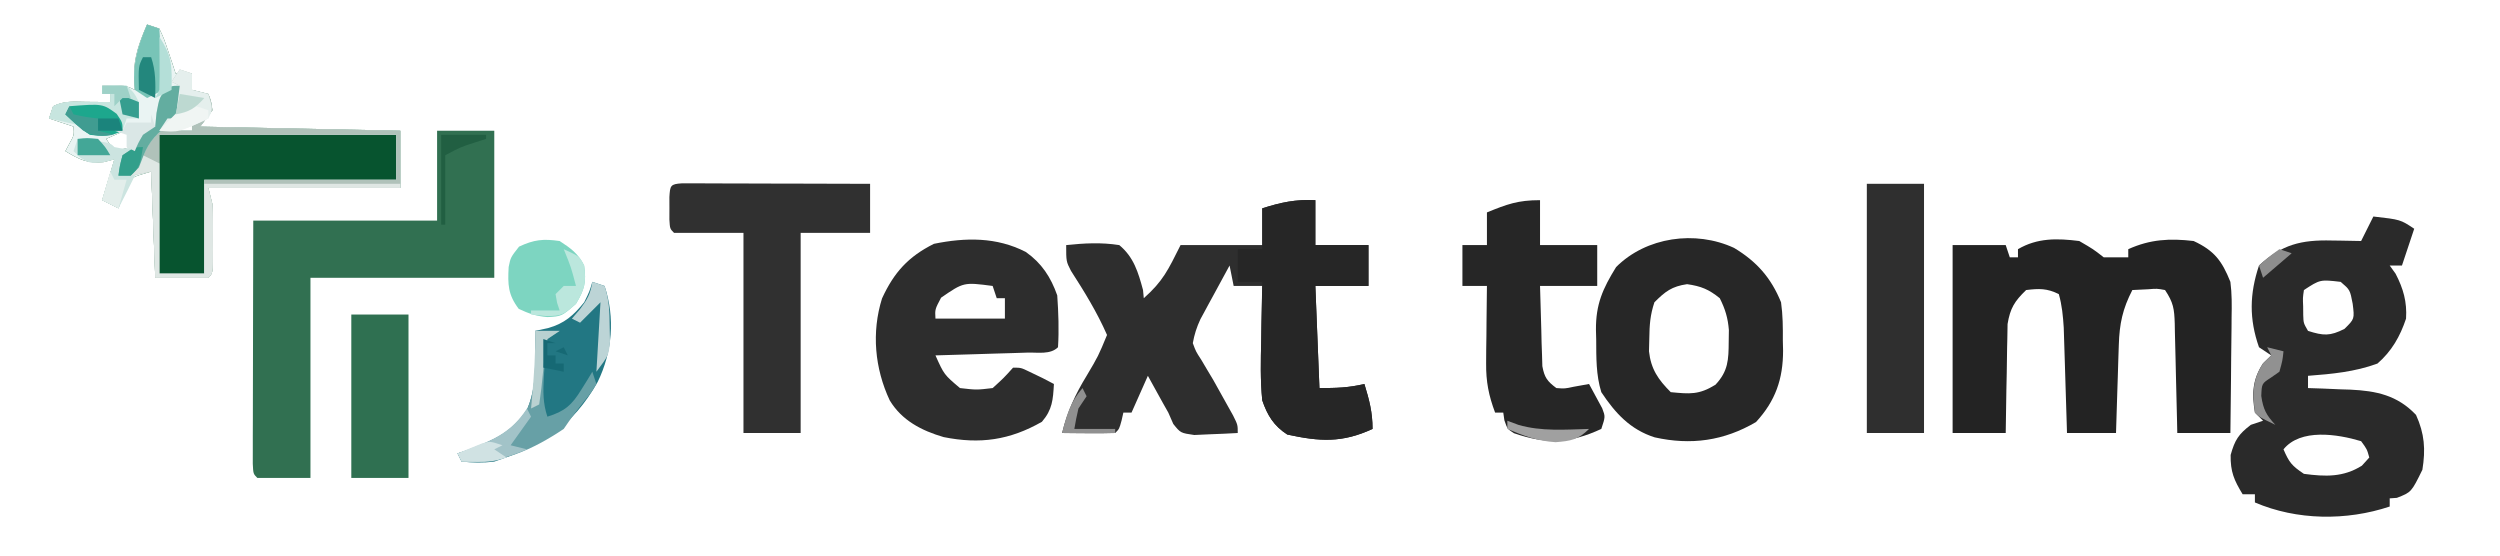 <?xml version="1.0" encoding="UTF-8"?>
<svg version="1.1" xmlns="http://www.w3.org/2000/svg" width="612" height="136">
<path d="M0 0 C0 3.63 0 7.26 0 11 C4.29 11 8.58 11 13 11 C13 14.3 13 17.6 13 21 C8.71 21 4.42 21 0 21 C0.495 33.375 0.495 33.375 1 46 C5.177 46 8.091 45.92 12 45 C13.193 48.877 14 51.916 14 56 C6.52 59.463 1.058 59.099 -6.875 57.375 C-10.181 55.236 -11.743 52.645 -13 49 C-13.485 44.177 -13.377 39.404 -13.25 34.562 C-13.232 33.259 -13.214 31.955 -13.195 30.611 C-13.148 27.407 -13.083 24.204 -13 21 C-15.31 21 -17.62 21 -20 21 C-20.33 19.35 -20.66 17.7 -21 16 C-22.318 18.414 -23.63 20.831 -24.938 23.25 C-25.311 23.932 -25.684 24.614 -26.068 25.316 C-26.426 25.98 -26.784 26.644 -27.152 27.328 C-27.647 28.239 -27.647 28.239 -28.152 29.169 C-29.053 31.115 -29.626 32.888 -30 35 C-29.248 37.05 -29.248 37.05 -27.938 39.062 C-27.249 40.227 -27.249 40.227 -26.547 41.414 C-26.036 42.267 -25.526 43.121 -25 44 C-23.886 45.973 -22.781 47.953 -21.688 49.938 C-21.176 50.854 -20.664 51.771 -20.137 52.715 C-19 55 -19 55 -19 57 C-21.269 57.135 -23.541 57.232 -25.812 57.312 C-27.709 57.4 -27.709 57.4 -29.645 57.488 C-33 57 -33 57 -34.781 54.781 C-35.183 53.863 -35.586 52.946 -36 52 C-36.458 51.189 -36.915 50.378 -37.387 49.543 C-39.193 46.271 -39.193 46.271 -41 43 C-42.32 45.97 -43.64 48.94 -45 52 C-45.66 52 -46.32 52 -47 52 C-47.144 52.639 -47.289 53.279 -47.438 53.938 C-48 56 -48 56 -49 57 C-51.186 57.073 -53.375 57.084 -55.562 57.062 C-57.359 57.049 -57.359 57.049 -59.191 57.035 C-60.118 57.024 -61.045 57.012 -62 57 C-60.724 51.789 -58.808 47.583 -56 43 C-53.14 38.175 -53.14 38.175 -51 33 C-53.439 27.439 -56.546 22.398 -59.828 17.297 C-61 15 -61 15 -61 11 C-56.577 10.534 -52.406 10.3 -48 11 C-44.448 13.937 -43.361 17.666 -42.188 22 C-42.126 22.66 -42.064 23.32 -42 24 C-37.291 19.814 -36.061 17.122 -33 11 C-26.4 11 -19.8 11 -13 11 C-13 8.03 -13 5.06 -13 2 C-8.463 0.548 -4.819 -0.235 0 0 Z " fill="#2E2E2E" transform="translate(322,49)"/>
<path d="M0 0 C6.625 0.75 6.625 0.75 10 3 C9.01 5.97 8.02 8.94 7 12 C6.01 12 5.02 12 4 12 C4.474 12.66 4.949 13.32 5.438 14 C7.337 17.647 8.263 20.908 8 25 C6.551 29.338 4.481 32.993 1 36 C-4.56 38.043 -10.118 38.55 -16 39 C-16 39.99 -16 40.98 -16 42 C-14.281 42.056 -14.281 42.056 -12.527 42.113 C-10.997 42.179 -9.467 42.245 -7.938 42.312 C-6.809 42.346 -6.809 42.346 -5.658 42.381 C0.74 42.686 5.858 43.748 10.438 48.562 C12.533 53.173 12.808 57.014 12 62 C9.301 67.494 9.301 67.494 5.75 68.875 C5.173 68.916 4.595 68.957 4 69 C4 69.66 4 70.32 4 71 C-6.596 74.532 -18.739 74.398 -29 70 C-29 69.34 -29 68.68 -29 68 C-29.99 68 -30.98 68 -32 68 C-34.107 64.544 -35.008 62.466 -34.938 58.375 C-33.915 54.694 -33.002 53.296 -30 51 C-28.515 50.505 -28.515 50.505 -27 50 C-27.66 49.34 -28.32 48.68 -29 48 C-29.787 43.339 -29.6 39.919 -27 35.938 C-26.34 35.298 -25.68 34.659 -25 34 C-25.99 33.34 -26.98 32.68 -28 32 C-30.43 25.074 -30.32 18.96 -28 12 C-22.381 6.85 -17.679 5.689 -10.188 5.875 C-9.148 5.889 -9.148 5.889 -8.088 5.902 C-6.392 5.926 -4.696 5.962 -3 6 C-2.01 4.02 -1.02 2.04 0 0 Z M-17 18 C-17.28 19.912 -17.28 19.912 -17.188 22 C-17.181 22.701 -17.175 23.402 -17.168 24.125 C-17.107 26.091 -17.107 26.091 -16 28 C-12.238 29.197 -10.618 29.316 -7.062 27.5 C-4.606 25.074 -4.606 25.074 -5.062 21.375 C-5.713 17.959 -5.713 17.959 -8 16 C-13.03 15.414 -13.03 15.414 -17 18 Z M-22 57 C-20.63 60.161 -20.011 60.993 -17 63 C-11.738 63.701 -7.367 63.858 -2.812 61 C-2.214 60.34 -1.616 59.68 -1 59 C-1.564 56.952 -1.564 56.952 -3 55 C-8.836 53.249 -17.84 51.85 -22 57 Z " fill="#2A2A2A" transform="translate(581,53)"/>
<path d="M0 0 C3.438 2 3.438 2 6 4 C7.32 4 8.64 4 10 4 C10.66 4 11.32 4 12 4 C12 3.34 12 2.68 12 2 C17.371 -0.428 22.18 -0.684 28 0 C33.081 2.359 34.943 4.875 37 10 C37.382 12.903 37.351 15.756 37.293 18.68 C37.289 19.492 37.284 20.305 37.28 21.143 C37.263 23.72 37.226 26.297 37.188 28.875 C37.172 30.63 37.159 32.385 37.146 34.141 C37.114 38.427 37.062 42.714 37 47 C32.71 47 28.42 47 24 47 C23.97 45.57 23.97 45.57 23.94 44.11 C23.864 40.571 23.775 37.032 23.683 33.493 C23.644 31.961 23.609 30.43 23.578 28.898 C23.532 26.696 23.474 24.495 23.414 22.293 C23.403 21.608 23.391 20.924 23.379 20.219 C23.267 16.615 23.056 15.084 21 12 C19.023 11.637 19.023 11.637 16.875 11.812 C15.596 11.874 14.318 11.936 13 12 C10.617 16.608 9.848 20.226 9.684 25.418 C9.621 27.298 9.621 27.298 9.557 29.217 C9.517 30.527 9.478 31.837 9.438 33.188 C9.394 34.523 9.351 35.858 9.307 37.193 C9.2 40.462 9.098 43.731 9 47 C5.04 47 1.08 47 -3 47 C-3.025 46.148 -3.05 45.295 -3.076 44.417 C-3.171 41.24 -3.271 38.062 -3.372 34.885 C-3.415 33.512 -3.457 32.14 -3.497 30.767 C-3.555 28.789 -3.619 26.81 -3.684 24.832 C-3.72 23.643 -3.757 22.455 -3.795 21.23 C-3.977 18.365 -4.218 15.761 -5 13 C-7.875 11.563 -9.819 11.618 -13 12 C-15.819 14.722 -16.906 16.428 -17.546 20.322 C-17.567 21.552 -17.588 22.783 -17.609 24.051 C-17.626 24.71 -17.642 25.368 -17.659 26.047 C-17.708 28.136 -17.729 30.224 -17.75 32.312 C-17.778 33.735 -17.808 35.158 -17.84 36.58 C-17.917 40.054 -17.957 43.525 -18 47 C-22.29 47 -26.58 47 -31 47 C-31 31.82 -31 16.64 -31 1 C-26.71 1 -22.42 1 -18 1 C-17.67 1.99 -17.34 2.98 -17 4 C-16.34 4 -15.68 4 -15 4 C-15 3.34 -15 2.68 -15 2 C-10.229 -0.8 -5.388 -0.673 0 0 Z " fill="#232323" transform="translate(509,59)"/>
<path d="M0 0 C4.62 0 9.24 0 14 0 C14 11.88 14 23.76 14 36 C-0.85 36 -15.7 36 -31 36 C-31 52.17 -31 68.34 -31 85 C-35.29 85 -39.58 85 -44 85 C-45 84 -45 84 -45.12 81.526 C-45.118 80.427 -45.116 79.328 -45.114 78.195 C-45.113 76.954 -45.113 75.713 -45.113 74.434 C-45.108 73.069 -45.103 71.705 -45.098 70.34 C-45.096 68.951 -45.094 67.563 -45.093 66.174 C-45.09 62.513 -45.08 58.852 -45.069 55.19 C-45.058 51.457 -45.054 47.724 -45.049 43.99 C-45.039 36.66 -45.019 29.33 -45 22 C-30.15 22 -15.3 22 0 22 C0 14.74 0 7.48 0 0 Z " fill="#317051" transform="translate(107,32)"/>
<path d="M0 0 C0.99 0.33 1.98 0.66 3 1 C4.168 3.504 4.168 3.504 5.188 6.562 C5.532 7.574 5.876 8.586 6.23 9.629 C6.484 10.411 6.738 11.194 7 12 C8.32 12 9.64 12 11 12 C11 13.32 11 14.64 11 16 C12.32 16.33 13.64 16.66 15 17 C15.688 18.75 15.688 18.75 16 21 C15.01 22.32 14.02 23.64 13 25 C37.255 25.495 37.255 25.495 62 26 C62 30.62 62 35.24 62 40 C46.49 40 30.98 40 15 40 C15.495 41.98 15.495 41.98 16 44 C16.088 45.356 16.131 46.715 16.133 48.074 C16.135 49.199 16.135 49.199 16.137 50.346 C16.133 51.118 16.129 51.891 16.125 52.688 C16.131 53.864 16.131 53.864 16.137 55.064 C16.127 60.873 16.127 60.873 15 62 C10.71 62 6.42 62 2 62 C1.505 49.13 1.505 49.13 1 36 C-3.825 37.38 -3.825 37.38 -5.145 39.727 C-5.365 40.353 -5.585 40.98 -5.812 41.625 C-6.204 42.739 -6.596 43.852 -7 45 C-8.32 44.34 -9.64 43.68 -11 43 C-10.01 39.7 -9.02 36.4 -8 33 C-8.866 33.227 -9.732 33.454 -10.625 33.688 C-14.683 34.063 -16.552 33.053 -20 31 C-19.67 30.381 -19.34 29.762 -19 29.125 C-17.858 27.09 -17.858 27.09 -18 25 C-19.98 24.34 -21.96 23.68 -24 23 C-23.505 21.515 -23.505 21.515 -23 20 C-20.235 18.618 -17.954 18.905 -14.875 18.938 C-13.779 18.947 -12.684 18.956 -11.555 18.965 C-10.712 18.976 -9.869 18.988 -9 19 C-9 18.34 -9 17.68 -9 17 C-9.66 17 -10.32 17 -11 17 C-11 16.34 -11 15.68 -11 15 C-5.25 14.875 -5.25 14.875 -3 16 C-3.062 14.845 -3.124 13.69 -3.188 12.5 C-3.213 7.788 -1.845 4.304 0 0 Z M-1 19 C0 23 0 23 0 23 Z M9 24 C8.67 24.66 8.34 25.32 8 26 C8.99 26 9.98 26 11 26 C11 25.34 11 24.68 11 24 C10.34 24 9.68 24 9 24 Z M-10 28 C-9.01 29.485 -9.01 29.485 -8 31 C-6.68 30.67 -5.36 30.34 -4 30 C-4 28.68 -4 27.36 -4 26 C-6.084 26 -8.098 27.22 -10 28 Z M1 31 C1 34 1 34 1 34 Z " fill="#07542F" transform="translate(36,6)"/>
<path d="M0 0 C3.9 2.728 6.16 6.2 7.723 10.648 C8.017 14.87 8.176 19.109 7.91 23.336 C6.051 25.196 2.961 24.577 0.469 24.652 C-1.489 24.715 -1.489 24.715 -3.486 24.779 C-4.875 24.819 -6.264 24.859 -7.652 24.898 C-9.045 24.942 -10.438 24.985 -11.83 25.029 C-15.25 25.136 -18.67 25.238 -22.09 25.336 C-19.977 30.044 -19.977 30.044 -16.09 33.336 C-12.034 33.802 -12.034 33.802 -8.09 33.336 C-5.36 30.857 -5.36 30.857 -3.09 28.336 C-1.152 28.336 -1.152 28.336 0.91 29.336 C1.983 29.852 3.055 30.367 4.16 30.898 C5.068 31.373 5.975 31.847 6.91 32.336 C6.687 36.197 6.539 38.606 3.973 41.586 C-3.905 46.088 -11.201 47.125 -20.09 45.336 C-25.477 43.763 -30.332 41.26 -33.285 36.348 C-36.955 28.508 -37.765 19.704 -35.172 11.395 C-32.24 5.028 -28.772 1.177 -22.465 -1.977 C-14.719 -3.554 -7.151 -3.66 0 0 Z M-20.715 11.211 C-22.224 14.072 -22.224 14.072 -22.09 16.336 C-16.48 16.336 -10.87 16.336 -5.09 16.336 C-5.09 14.686 -5.09 13.036 -5.09 11.336 C-5.75 11.336 -6.41 11.336 -7.09 11.336 C-7.42 10.346 -7.75 9.356 -8.09 8.336 C-15.179 7.405 -15.179 7.405 -20.715 11.211 Z " fill="#2D2D2D" transform="translate(251.09,61.664)"/>
<path d="M0 0 C5.534 3.32 9.069 7.331 11.5 13.312 C11.945 16.447 11.965 19.525 11.938 22.688 C11.967 23.906 11.967 23.906 11.998 25.148 C11.992 32.124 10.124 37.457 5.375 42.625 C-2.492 47.242 -10.573 48.358 -19.438 46.375 C-25.413 44.475 -29.085 40.457 -32.5 35.312 C-33.814 31.051 -33.721 26.859 -33.75 22.438 C-33.771 21.647 -33.791 20.857 -33.812 20.043 C-33.854 13.796 -32.163 10 -28.875 4.688 C-21.499 -2.689 -9.468 -4.385 0 0 Z M-19.5 13.312 C-20.553 16.473 -20.7 18.868 -20.75 22.188 C-20.776 23.216 -20.802 24.245 -20.828 25.305 C-20.351 29.674 -18.563 32.25 -15.5 35.312 C-10.824 35.772 -8.587 35.983 -4.562 33.5 C-1.415 30.162 -1.343 27.351 -1.312 22.938 C-1.298 22.002 -1.284 21.066 -1.27 20.102 C-1.517 17.107 -2.161 14.995 -3.5 12.312 C-6.212 10.128 -8.052 9.378 -11.5 8.875 C-15.246 9.421 -16.846 10.659 -19.5 13.312 Z " fill="#272727" transform="translate(424.5,60.688)"/>
<path d="M0 0 C0.85 0.002 1.701 0.004 2.577 0.007 C4.019 0.007 4.019 0.007 5.489 0.007 C7.056 0.015 7.056 0.015 8.655 0.023 C9.719 0.024 10.783 0.025 11.879 0.027 C15.293 0.033 18.706 0.045 22.12 0.058 C24.428 0.063 26.736 0.067 29.044 0.071 C34.715 0.082 40.386 0.1 46.057 0.12 C46.057 4.08 46.057 8.04 46.057 12.12 C40.447 12.12 34.837 12.12 29.057 12.12 C29.057 28.29 29.057 44.46 29.057 61.12 C24.437 61.12 19.817 61.12 15.057 61.12 C15.057 44.95 15.057 28.78 15.057 12.12 C9.447 12.12 3.837 12.12 -1.943 12.12 C-2.943 11.12 -2.943 11.12 -3.075 8.87 C-3.073 7.963 -3.07 7.055 -3.068 6.12 C-3.07 5.213 -3.073 4.305 -3.075 3.37 C-2.908 0.539 -2.83 0.175 0 0 Z " fill="#303030" transform="translate(166.943,44.88)"/>
<path d="M0 0 C0 3.63 0 7.26 0 11 C4.62 11 9.24 11 14 11 C14 14.3 14 17.6 14 21 C9.38 21 4.76 21 0 21 C0.087 24.605 0.194 28.208 0.312 31.812 C0.335 32.837 0.358 33.861 0.381 34.916 C0.434 36.39 0.434 36.39 0.488 37.895 C0.514 38.801 0.541 39.706 0.568 40.64 C1.074 43.404 1.766 44.34 4 46 C6.071 46.148 6.071 46.148 8.188 45.688 C9.446 45.461 10.704 45.234 12 45 C12.7 46.264 13.384 47.537 14.062 48.812 C14.445 49.52 14.828 50.228 15.223 50.957 C16 53 16 53 15 56 C7.395 59.54 1.519 59.798 -6.398 57.047 C-8 56 -8 56 -8.727 53.891 C-8.817 53.267 -8.907 52.643 -9 52 C-9.66 52 -10.32 52 -11 52 C-12.574 47.822 -13.241 44.403 -13.195 39.945 C-13.189 38.837 -13.182 37.728 -13.176 36.586 C-13.159 35.444 -13.142 34.302 -13.125 33.125 C-13.116 31.96 -13.107 30.794 -13.098 29.594 C-13.074 26.729 -13.041 23.865 -13 21 C-14.98 21 -16.96 21 -19 21 C-19 17.7 -19 14.4 -19 11 C-17.02 11 -15.04 11 -13 11 C-13 8.36 -13 5.72 -13 3 C-8.066 0.993 -5.445 0 0 0 Z " fill="#262626" transform="translate(377,49)"/>
<path d="M0 0 C0 3.63 0 7.26 0 11 C4.29 11 8.58 11 13 11 C13 14.3 13 17.6 13 21 C8.71 21 4.42 21 0 21 C0.33 29.25 0.66 37.5 1 46 C5.177 46 8.091 45.92 12 45 C13.193 48.877 14 51.916 14 56 C6.52 59.463 1.058 59.099 -6.875 57.375 C-10.195 55.227 -11.752 52.665 -13 49 C-13.487 44.016 -13.378 39.061 -13.25 34.062 C-13.23 32.697 -13.212 31.332 -13.195 29.967 C-13.148 26.644 -13.083 23.322 -13 20 C-14.98 20 -16.96 20 -19 20 C-19 17.36 -19 14.72 -19 12 C-17.02 12 -15.04 12 -13 12 C-13 8.7 -13 5.4 -13 2 C-8.463 0.548 -4.819 -0.235 0 0 Z " fill="#262626" transform="translate(322,49)"/>
<path d="M0 0 C0.99 0.33 1.98 0.66 3 1 C4.168 3.504 4.168 3.504 5.188 6.562 C5.532 7.574 5.876 8.586 6.23 9.629 C6.484 10.411 6.738 11.194 7 12 C8.32 12 9.64 12 11 12 C11 13.32 11 14.64 11 16 C12.32 16.33 13.64 16.66 15 17 C15.688 18.75 15.688 18.75 16 21 C15.01 22.32 14.02 23.64 13 25 C37.255 25.495 37.255 25.495 62 26 C62 30.62 62 35.24 62 40 C46.49 40 30.98 40 15 40 C15.495 41.98 15.495 41.98 16 44 C16.088 45.356 16.131 46.715 16.133 48.074 C16.135 49.199 16.135 49.199 16.137 50.346 C16.133 51.118 16.129 51.891 16.125 52.688 C16.131 53.864 16.131 53.864 16.137 55.064 C16.127 60.873 16.127 60.873 15 62 C10.71 62 6.42 62 2 62 C1.505 49.13 1.505 49.13 1 36 C-3.825 37.38 -3.825 37.38 -5.145 39.727 C-5.365 40.353 -5.585 40.98 -5.812 41.625 C-6.204 42.739 -6.596 43.852 -7 45 C-8.32 44.34 -9.64 43.68 -11 43 C-10.01 39.7 -9.02 36.4 -8 33 C-8.866 33.227 -9.732 33.454 -10.625 33.688 C-14.683 34.063 -16.552 33.053 -20 31 C-19.67 30.381 -19.34 29.762 -19 29.125 C-17.858 27.09 -17.858 27.09 -18 25 C-19.98 24.34 -21.96 23.68 -24 23 C-23.505 21.515 -23.505 21.515 -23 20 C-20.235 18.618 -17.954 18.905 -14.875 18.938 C-13.779 18.947 -12.684 18.956 -11.555 18.965 C-10.712 18.976 -9.869 18.988 -9 19 C-9 18.34 -9 17.68 -9 17 C-9.66 17 -10.32 17 -11 17 C-11 16.34 -11 15.68 -11 15 C-5.25 14.875 -5.25 14.875 -3 16 C-3.062 14.845 -3.124 13.69 -3.188 12.5 C-3.213 7.788 -1.845 4.304 0 0 Z M-1 19 C0 23 0 23 0 23 Z M9 24 C8.67 24.66 8.34 25.32 8 26 C8.99 26 9.98 26 11 26 C11 25.34 11 24.68 11 24 C10.34 24 9.68 24 9 24 Z M-10 28 C-9.01 29.485 -9.01 29.485 -8 31 C-6.68 30.67 -5.36 30.34 -4 30 C-4 28.68 -4 27.36 -4 26 C-6.084 26 -8.098 27.22 -10 28 Z M3 27 C3 38.22 3 49.44 3 61 C6.63 61 10.26 61 14 61 C14 53.41 14 45.82 14 38 C29.51 38 45.02 38 61 38 C61 34.37 61 30.74 61 27 C41.86 27 22.72 27 3 27 Z M1 31 C1 34 1 34 1 34 Z " fill="#EAF4F3" transform="translate(36,6)"/>
<path d="M0 0 C4.62 0 9.24 0 14 0 C14 20.13 14 40.26 14 61 C9.38 61 4.76 61 0 61 C0 40.87 0 20.74 0 0 Z " fill="#2F2F2F" transform="translate(457,45)"/>
<path d="M0 0 C4.62 0 9.24 0 14 0 C14 13.2 14 26.4 14 40 C9.38 40 4.76 40 0 40 C0 26.8 0 13.6 0 0 Z " fill="#2F7051" transform="translate(86,77)"/>
<path d="M0 0 C0.99 0.33 1.98 0.66 3 1 C5.61 8.829 4.903 17.145 1.312 24.5 C-4.79 35.258 -12.281 40.099 -24 44 C-26.838 44.355 -29.137 44.275 -32 44 C-32.33 43.34 -32.66 42.68 -33 42 C-32.203 41.732 -31.407 41.464 -30.586 41.188 C-24.396 38.898 -19.626 36.908 -15.98 31.242 C-14.229 27.237 -14.021 23.326 -14 19 C-13.986 18.277 -13.972 17.554 -13.957 16.809 C-13.941 15.206 -13.965 13.603 -14 12 C-12.948 11.773 -11.896 11.546 -10.812 11.312 C-6.802 10.16 -4.655 8.261 -2 5 C-0.681 2.335 -0.681 2.335 0 0 Z " fill="#227783" transform="translate(145,69)"/>
<path d="M0 0 C0.99 0.33 1.98 0.66 3 1 C3 2.32 3 3.64 3 5 C4.32 5.33 5.64 5.66 7 6 C7.688 7.75 7.688 7.75 8 10 C7.01 11.32 6.02 12.64 5 14 C29.255 14.495 29.255 14.495 54 15 C54 19.62 54 24.24 54 29 C38.49 29 22.98 29 7 29 C7.33 30.32 7.66 31.64 8 33 C8.088 34.356 8.131 35.715 8.133 37.074 C8.135 38.199 8.135 38.199 8.137 39.346 C8.133 40.118 8.129 40.891 8.125 41.688 C8.131 42.864 8.131 42.864 8.137 44.064 C8.127 49.873 8.127 49.873 7 51 C2.71 51 -1.58 51 -6 51 C-6.33 42.42 -6.66 33.84 -7 25 C-8.65 25.33 -10.3 25.66 -12 26 C-11.546 25.278 -11.092 24.556 -10.625 23.812 C-8.958 21.115 -8.958 21.115 -8.062 18.438 C-6.822 15.591 -5.363 13.993 -3 12 C-2.34 12 -1.68 12 -1 12 C-0.67 9.36 -0.34 6.72 0 4 C-0.66 3.67 -1.32 3.34 -2 3 C-1.34 2.01 -0.68 1.02 0 0 Z M1 13 C0.67 13.66 0.34 14.32 0 15 C0.99 15 1.98 15 3 15 C3 14.34 3 13.68 3 13 C2.34 13 1.68 13 1 13 Z M-5 16 C-5 27.22 -5 38.44 -5 50 C-1.37 50 2.26 50 6 50 C6 42.41 6 34.82 6 27 C21.51 27 37.02 27 53 27 C53 23.37 53 19.74 53 16 C33.86 16 14.72 16 -5 16 Z M-7 20 C-7 23 -7 23 -7 23 Z " fill="#B0C2BA" transform="translate(44,17)"/>
<path d="M0 0 C2.753 1.796 4.526 3.053 6 6 C6.559 10.098 6.137 11.769 4 15.375 C0.498 18.44 0.498 18.44 -3 18.625 C-5.789 18.371 -7.389 17.822 -10 16.625 C-12.65 13.147 -12.715 10.646 -12.48 6.352 C-12 4 -12 4 -9.938 1.375 C-6.258 -0.348 -4.023 -0.575 0 0 Z " fill="#7DD5C1" transform="translate(137,59)"/>
<path d="M0 0 C1.98 0 3.96 0 6 0 C5.01 0.66 4.02 1.32 3 2 C2.585 4.532 2.351 6.83 2.25 9.375 C2.207 10.048 2.165 10.721 2.121 11.414 C1.942 14.787 1.91 17.781 3 21 C7.284 19.672 8.978 18.175 11.312 14.375 C11.824 13.558 12.336 12.74 12.863 11.898 C13.238 11.272 13.614 10.645 14 10 C14.495 11.485 14.495 11.485 15 13 C13.855 14.938 13.855 14.938 12.188 17 C10.351 19.304 8.638 21.543 7 24 C-0.531 29.06 -8.845 32.88 -18 32 C-18.33 31.34 -18.66 30.68 -19 30 C-18.203 29.732 -17.407 29.464 -16.586 29.188 C-10.396 26.898 -5.626 24.908 -1.98 19.242 C-0.229 15.237 -0.021 11.326 0 7 C0.014 6.277 0.028 5.554 0.043 4.809 C0.059 3.206 0.035 1.603 0 0 Z " fill="#67A0A6" transform="translate(131,81)"/>
<path d="M0 0 C1.017 2.644 0.977 4.118 0.438 6.938 C-1 10 -1 10 -3.938 12.438 C-6.876 14.896 -7.914 16.422 -9.211 19.953 C-10.207 22.538 -11.438 24.966 -12.688 27.438 C-13.124 28.302 -13.561 29.167 -14.012 30.059 C-14.338 30.699 -14.664 31.34 -15 32 C-16.32 31.34 -17.64 30.68 -19 30 C-18.01 26.7 -17.02 23.4 -16 20 C-16.907 20.227 -17.815 20.454 -18.75 20.688 C-22 21 -22 21 -24.375 19.562 C-24.911 19.047 -25.448 18.531 -26 18 C-25.505 16.515 -25.505 16.515 -25 15 C-17.125 15.875 -17.125 15.875 -16 17 C-13.585 17.501 -13.585 17.501 -11 17 C-9.283 14.555 -9.283 14.555 -8 12 C-7.34 12 -6.68 12 -6 12 C-5.897 10.907 -5.794 9.814 -5.688 8.688 C-5 5 -5 5 -3.562 3.062 C-2 2 -2 2 0 2 C0 1.34 0 0.68 0 0 Z " fill="#CCE4E0" transform="translate(44,19)"/>
<path d="M0 0 C2.812 -0.25 2.812 -0.25 6 0 C7.875 1.75 7.875 1.75 9 4 C9 5.32 9 6.64 9 8 C8.01 8 7.02 8 6 8 C5.67 8.99 5.34 9.98 5 11 C2.237 12.381 0.053 12.191 -3 12 C-3.66 11.34 -4.32 10.68 -5 10 C-6.967 9.327 -6.967 9.327 -9.125 8.875 C-10.404 8.586 -11.682 8.297 -13 8 C-12.67 7.01 -12.34 6.02 -12 5 C-9.235 3.618 -6.954 3.905 -3.875 3.938 C-2.779 3.947 -1.684 3.956 -0.555 3.965 C0.288 3.976 1.131 3.988 2 4 C2 3.34 2 2.68 2 2 C1.34 2 0.68 2 0 2 C0 1.34 0 0.68 0 0 Z " fill="#C7E5DF" transform="translate(25,21)"/>
<path d="M0 0 C1.32 0.66 2.64 1.32 4 2 C4 10.91 4 19.82 4 29 C7.63 29 11.26 29 15 29 C15 21.74 15 14.48 15 7 C30.84 7 46.68 7 63 7 C63 7.33 63 7.66 63 8 C47.49 8 31.98 8 16 8 C16.33 9.32 16.66 10.64 17 12 C17.088 13.356 17.131 14.715 17.133 16.074 C17.135 17.199 17.135 17.199 17.137 18.346 C17.133 19.118 17.129 19.891 17.125 20.688 C17.131 21.864 17.131 21.864 17.137 23.064 C17.127 28.873 17.127 28.873 16 30 C11.71 30 7.42 30 3 30 C2.67 21.42 2.34 12.84 2 4 C0.35 4.33 -1.3 4.66 -3 5 C-2.01 3.35 -1.02 1.7 0 0 Z " fill="#DFE7E4" transform="translate(35,38)"/>
<path d="M0 0 C0.99 0.33 1.98 0.66 3 1 C3.33 5.95 3.66 10.9 4 16 C2.02 16.99 2.02 16.99 0 18 C-0.99 17.34 -1.98 16.68 -3 16 C-3.638 9.837 -2.422 5.652 0 0 Z " fill="#78C4B7" transform="translate(36,6)"/>
<path d="M0 0 C1.017 2.644 0.977 4.118 0.438 6.938 C-1 10 -1 10 -3.938 12.438 C-7.632 15.529 -8.331 17.578 -10 22 C-10.66 22.66 -11.32 23.32 -12 24 C-12.99 24 -13.98 24 -15 24 C-14.688 21.625 -14.688 21.625 -14 19 C-13.01 18.34 -12.02 17.68 -11 17 C-10.484 16.134 -9.969 15.268 -9.438 14.375 C-8.963 13.591 -8.489 12.807 -8 12 C-7.34 12 -6.68 12 -6 12 C-5.897 10.907 -5.794 9.814 -5.688 8.688 C-5 5 -5 5 -3.562 3.062 C-2 2 -2 2 0 2 C0 1.34 0 0.68 0 0 Z " fill="#63ADA0" transform="translate(44,19)"/>
<path d="M0 0 C0.99 0.33 1.98 0.66 3 1 C3 2.32 3 3.64 3 5 C4.32 5.33 5.64 5.66 7 6 C8.125 9.75 8.125 9.75 7 12 C2.878 14.061 -0.362 15.422 -5 15 C-4.34 14.01 -3.68 13.02 -3 12 C-2.34 12 -1.68 12 -1 12 C-0.67 9.36 -0.34 6.72 0 4 C-0.66 3.67 -1.32 3.34 -2 3 C-1.34 2.01 -0.68 1.02 0 0 Z " fill="#E5EFED" transform="translate(44,17)"/>
<path d="M0 0 C8.144 -0.626 8.144 -0.626 11.562 1.875 C13 4 13 4 13 6 C10.097 7.451 8.227 7.372 5 7 C2.722 5.526 0.98 3.886 -1 2 C-0.67 1.34 -0.34 0.68 0 0 Z " fill="#1DA78D" transform="translate(17,26)"/>
<path d="M0 0 C0.33 0.66 0.66 1.32 1 2 C-0.65 4.31 -2.3 6.62 -4 9 C-2.68 9.33 -1.36 9.66 0 10 C-5.717 12.45 -9.79 13.333 -16 13 C-16.33 12.34 -16.66 11.68 -17 11 C-16.192 10.709 -15.384 10.417 -14.551 10.117 C-8.122 7.651 -3.799 5.835 0 0 Z " fill="#A2C3C8" transform="translate(129,100)"/>
<path d="M0 0 C0.99 0.33 1.98 0.66 3 1 C4.154 4.463 4.204 7.288 4.25 10.938 C4.289 12.776 4.289 12.776 4.328 14.652 C4 18 4 18 1 22 C1.33 16.39 1.66 10.78 2 5 C0.35 6.65 -1.3 8.3 -3 10 C-3.66 9.67 -4.32 9.34 -5 9 C-4.041 7.886 -4.041 7.886 -3.062 6.75 C-1.217 4.289 -0.439 2.965 0 0 Z " fill="#BCD4D6" transform="translate(145,69)"/>
<path d="M0 0 C3.875 1.75 3.875 1.75 5 4 C5.559 8.098 5.137 9.769 3 13.375 C-0.1 16.087 -0.497 16.375 -4.312 16.375 C-6.138 16.189 -6.138 16.189 -8 16 C-8 15.67 -8 15.34 -8 15 C-5.69 15 -3.38 15 -1 15 C-1.206 14.381 -1.413 13.762 -1.625 13.125 C-1.749 12.424 -1.873 11.723 -2 11 C-1.34 10.34 -0.68 9.68 0 9 C0.99 9 1.98 9 3 9 C1.79 4.393 1.79 4.393 0 0 Z " fill="#BBE7DD" transform="translate(138,61)"/>
<path d="M0 0 C3.63 0 7.26 0 11 0 C11 0.33 11 0.66 11 1 C9.639 1.433 9.639 1.433 8.25 1.875 C4.808 2.987 4.808 2.987 1 5 C1 10.61 1 16.22 1 22 C0.67 22 0.34 22 0 22 C0 14.74 0 7.48 0 0 Z " fill="#215F42" transform="translate(108,33)"/>
<path d="M0 0 C1.32 0.33 2.64 0.66 4 1 C3.75 3.312 3.75 3.312 3 6 C2.319 6.474 1.639 6.949 0.938 7.438 C-1.324 8.9 -1.324 8.9 -1.438 11.938 C-0.969 15.217 -0.217 16.599 2 19 C-1.875 17.125 -1.875 17.125 -3 16 C-3.594 11.29 -3.635 7.973 -1 3.938 C-0.34 3.298 0.32 2.659 1 2 C0.67 1.34 0.34 0.68 0 0 Z " fill="#919191" transform="translate(555,85)"/>
<path d="M0 0 C1.33 0.495 1.33 0.495 2.688 1 C8.313 2.65 14.198 2.157 20 2 C17.348 4.652 15.517 4.959 11.812 5.25 C7.282 4.953 4.168 3.755 0 2 C0 1.34 0 0.68 0 0 Z " fill="#A0A0A0" transform="translate(369,103)"/>
<path d="M0 0 C1.98 0 3.96 0 6 0 C5.01 0.66 4.02 1.32 3 2 C2.507 4.731 2.165 7.309 1.938 10.062 C1.704 12.737 1.398 15.34 1 18 C0.34 18.33 -0.32 18.66 -1 19 C-0.928 18.215 -0.856 17.43 -0.781 16.621 C-0.29 11.059 0.127 5.584 0 0 Z " fill="#B9D1D1" transform="translate(131,81)"/>
<path d="M0 0 C0.66 0 1.32 0 2 0 C3.158 3.473 3.069 6.361 3 10 C1.68 9.34 0.36 8.68 -1 8 C-1.125 2.25 -1.125 2.25 0 0 Z " fill="#23877D" transform="translate(35,14)"/>
<path d="M0 0 C0.33 0.66 0.66 1.32 1 2 C0.01 3.485 0.01 3.485 -1 5 C-1.385 6.655 -1.728 8.322 -2 10 C1.3 10 4.6 10 8 10 C8 10.33 8 10.66 8 11 C3.71 11 -0.58 11 -5 11 C-3.923 6.692 -2.961 3.364 0 0 Z " fill="#909090" transform="translate(265,95)"/>
<path d="M0 0 C-0.99 0.495 -0.99 0.495 -2 1 C-1.01 1.66 -0.02 2.32 1 3 C-1.751 3.917 -3.359 4.109 -6.188 4.062 C-8.075 4.032 -8.075 4.032 -10 4 C-10.33 3.34 -10.66 2.68 -11 2 C-9.734 1.468 -8.462 0.95 -7.188 0.438 C-6.48 0.147 -5.772 -0.143 -5.043 -0.441 C-3 -1 -3 -1 0 0 Z " fill="#D0E2E3" transform="translate(123,109)"/>
<path d="M0 0 C0 0.66 0 1.32 0 2 C-7.286 5.429 -7.286 5.429 -12 5 C-5.5 -1.964 -5.5 -1.964 0 0 Z " fill="#F0F5F3" transform="translate(51,27)"/>
<path d="M0 0 C0.33 0.66 0.66 1.32 1 2 C1.99 2 2.98 2 4 2 C3.34 4.31 2.68 6.62 2 9 C0.68 8.34 -0.64 7.68 -2 7 C-1.34 4.69 -0.68 2.38 0 0 Z " fill="#E3EEEB" transform="translate(27,42)"/>
<path d="M0 0 C-0.75 4.75 -0.75 4.75 -3 7 C-3.99 7 -4.98 7 -6 7 C-5.688 4.625 -5.688 4.625 -5 2 C-2 0 -2 0 0 0 Z " fill="#329F8B" transform="translate(35,36)"/>
<path d="M0 0 C2.312 -0.25 2.312 -0.25 5 0 C6.812 2 6.812 2 8 4 C5.36 4 2.72 4 0 4 C0 2.68 0 1.36 0 0 Z " fill="#43A797" transform="translate(19,34)"/>
<path d="M0 0 C3.224 4.836 3.092 7.269 3 13 C1.02 13.99 1.02 13.99 -1 15 C-0.67 14.34 -0.34 13.68 0 13 C0.071 10.793 0.084 8.583 0.062 6.375 C0.053 5.186 0.044 3.998 0.035 2.773 C0.024 1.858 0.012 0.943 0 0 Z " fill="#B4DFD8" transform="translate(39,9)"/>
<path d="M0 0 C0.99 0.33 1.98 0.66 3 1 C2.34 1 1.68 1 1 1 C1 1.99 1 2.98 1 4 C1.66 4 2.32 4 3 4 C3 4.66 3 5.32 3 6 C3.66 6 4.32 6 5 6 C5 6.66 5 7.32 5 8 C3.35 7.67 1.7 7.34 0 7 C0 4.69 0 2.38 0 0 Z M5 2 C5.33 2.66 5.66 3.32 6 4 C5.01 3.67 4.02 3.34 3 3 C3.66 2.67 4.32 2.34 5 2 Z " fill="#166974" transform="translate(133,83)"/>
<path d="M0 0 C0.33 0.99 0.66 1.98 1 3 C0.01 3.66 -0.98 4.32 -2 5 C-3.192 7.05 -3.192 7.05 -4 9 C-4.66 8.67 -5.32 8.34 -6 8 C-6 7.01 -6 6.02 -6 5 C-6.99 4.67 -7.98 4.34 -9 4 C-8.34 4 -7.68 4 -7 4 C-6.67 3.34 -6.34 2.68 -6 2 C-4.02 2 -2.04 2 0 2 C0 1.34 0 0.68 0 0 Z " fill="#DAE7E6" transform="translate(37,28)"/>
<path d="M0 0 C0.33 0.66 0.66 1.32 1 2 C4.029 2.658 4.029 2.658 7 3 C7 3.99 7 4.98 7 6 C8.32 6.33 9.64 6.66 11 7 C8.032 7.353 5.844 7.542 3.266 5.887 C1.797 4.645 0.393 3.327 -1 2 C-0.67 1.34 -0.34 0.68 0 0 Z " fill="#409C91" transform="translate(17,26)"/>
<path d="M0 0 C2.475 0.99 2.475 0.99 5 2 C5 3.32 5 4.64 5 6 C3.68 5.67 2.36 5.34 1 5 C0.67 3.35 0.34 1.7 0 0 Z " fill="#369E8F" transform="translate(29,23)"/>
<path d="M0 0 C0.99 0.33 1.98 0.66 3 1 C-0.465 3.97 -0.465 3.97 -4 7 C-4.33 6.01 -4.66 5.02 -5 4 C-2.688 1.938 -2.688 1.938 0 0 Z " fill="#8E8E8E" transform="translate(558,61)"/>
<path d="M0 0 C1.65 0 3.3 0 5 0 C5.33 0.99 5.66 1.98 6 3 C4.02 3 2.04 3 0 3 C0 2.01 0 1.02 0 0 Z " fill="#1B847C" transform="translate(24,29)"/>
<path d="M0 0 C2.97 0.495 2.97 0.495 6 1 C3.826 3.5 2.27 4.436 -1 5 C-0.67 3.35 -0.34 1.7 0 0 Z " fill="#BDD9D1" transform="translate(44,23)"/>
<path d="M0 0 C1.98 0 3.96 0 6 0 C6.33 0.99 6.66 1.98 7 3 C6.34 3 5.68 3 5 3 C4.34 3.66 3.68 4.32 3 5 C3 4.01 3 3.02 3 2 C2.01 2 1.02 2 0 2 C0 1.34 0 0.68 0 0 Z " fill="#9ED1C7" transform="translate(25,21)"/>
</svg>
